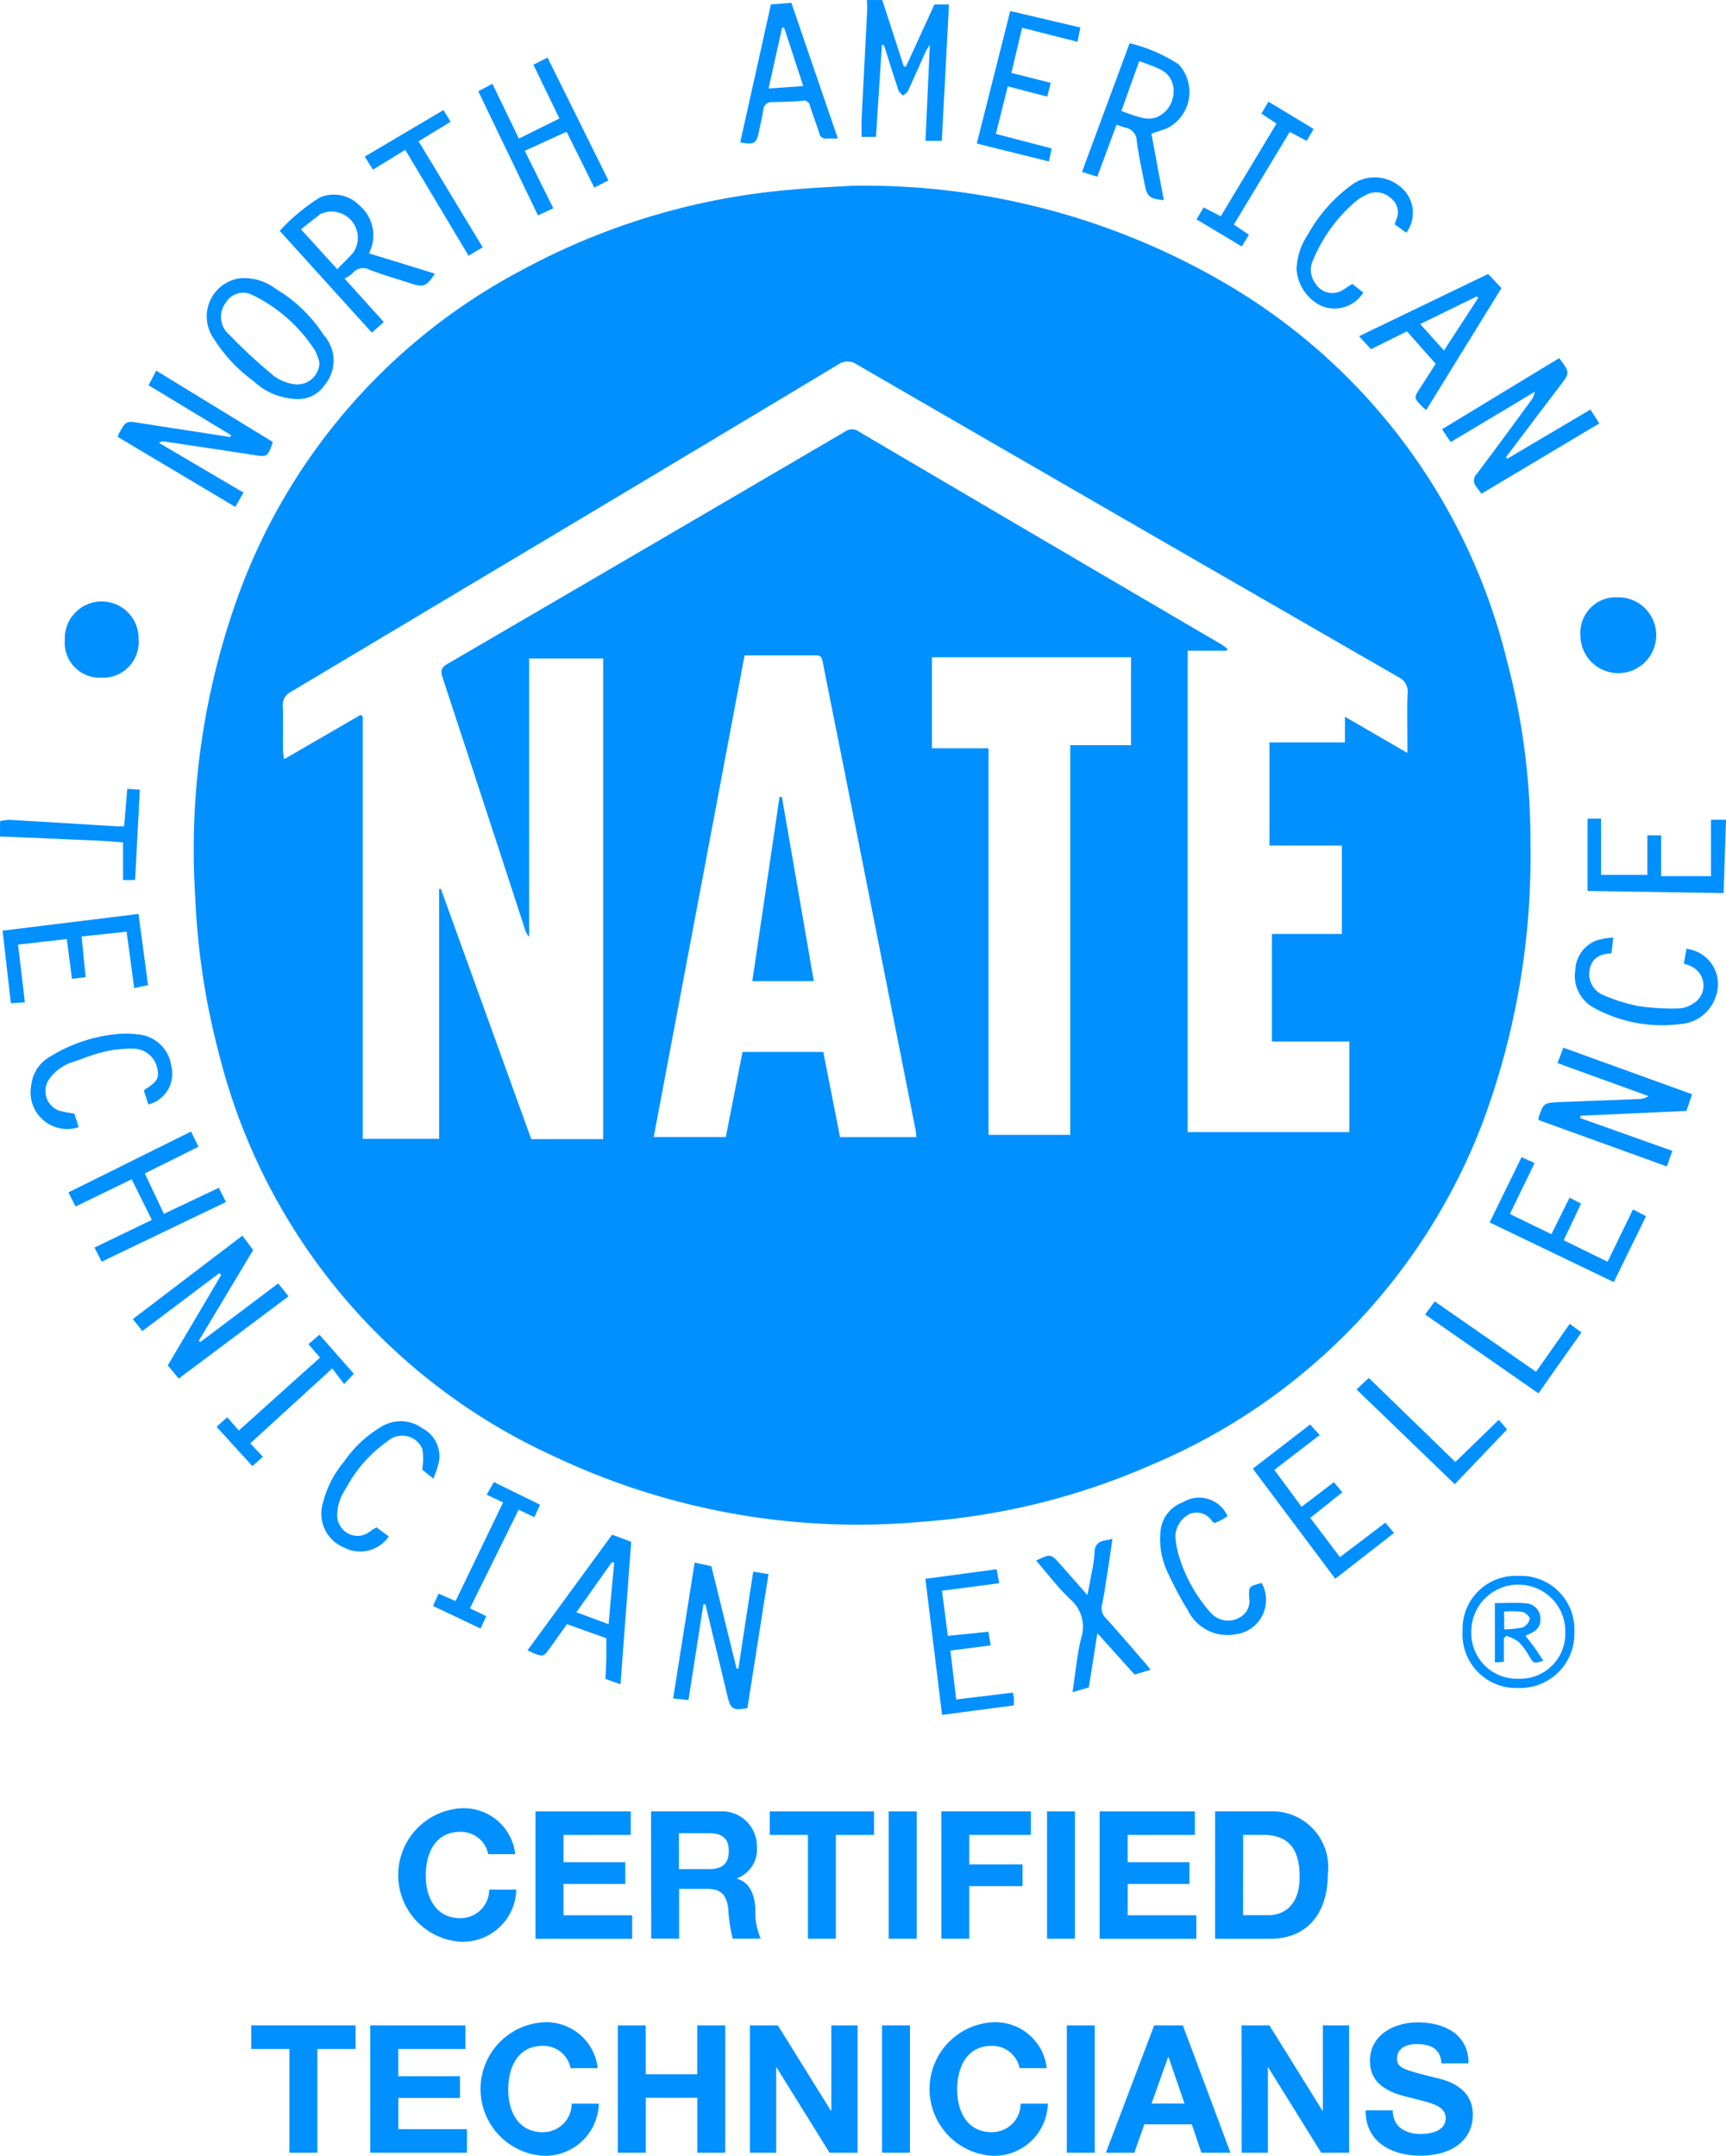 <svg xmlns="http://www.w3.org/2000/svg" width="72.297" height="90.275" viewBox="0 0 72.297 90.275">
  <g id="Layer_1" data-name="Layer 1" transform="translate(0 0)">
    <path id="Path_71" data-name="Path 71" d="M463.874-.028q.453,1.388.9,2.775l.087.021,1.2-2.613h.606c-.1,1.9-.2,3.8-.3,5.712h-.683c.058-1.32.118-2.623.182-4.026-.1.161-.151.238-.19.324-.242.533-.476,1.079-.724,1.609-.038.082-.14.133-.212.2-.064-.072-.16-.135-.188-.219-.21-.631-.407-1.267-.607-1.9h-.087c-.083,1.277-.166,2.553-.249,3.85h-.6c0-.269-.011-.519,0-.768l.234-4.567c.006-.132-.009-.266-.015-.4Z" transform="translate(-426.918 0.03)" fill="#0090ff"/>
    <path id="Path_72" data-name="Path 72" d="M-.028,425.152a1.891,1.891,0,0,1,.39-.054c1.508.086,3.016.18,4.525.271.078,0,.156,0,.282,0,.044-.523.088-1.034.133-1.569l.525.034c-.066,1.275-.13,2.524-.2,3.786H5.124v-1.578c-.364-.027-.693-.058-1.023-.073q-2.065-.091-4.131-.175Z" transform="translate(0.03 -390.766)" fill="#0090ff"/>
    <path id="Path_73" data-name="Path 73" d="M131.816,99.79a29.959,29.959,0,0,1,16,4.287,25.237,25.237,0,0,1,11.457,15.608,29.36,29.36,0,0,1,.982,7.578,31.979,31.979,0,0,1-1.984,11.711,25.345,25.345,0,0,1-13.859,14.364,29,29,0,0,1-9.523,2.387,29.734,29.734,0,0,1-15.536-2.732,25.234,25.234,0,0,1-14.04-16.892,30.626,30.626,0,0,1-.988-6.57,31.248,31.248,0,0,1,1.818-12.616,25.1,25.1,0,0,1,11.945-13.636,28.62,28.62,0,0,1,11.068-3.313C130.19,99.868,131.234,99.827,131.816,99.79Zm20.853,39.629v-3.793h-3.241v-4.507h2.93v-3.7h-3.035V123.1h3.164v-1.077l2.615,1.518v-.479c0-.67-.019-1.34.008-2.008a.669.669,0,0,0-.39-.694q-11.343-6.528-22.669-13.081a.68.68,0,0,0-.8,0q-7.141,4.289-14.293,8.555l-8.617,5.144a.6.6,0,0,0-.344.6c.019.615,0,1.231.008,1.847,0,.11.023.22.041.38l3.21-1.859.089.072V139.7h3.2V129.238l.072-.007,3.785,10.481h3.013V119.585h-3.1v11.657a.844.844,0,0,1-.188-.355q-1.715-5.262-3.444-10.522c-.1-.3-.019-.42.228-.564q8.324-4.85,16.637-9.718a.484.484,0,0,1,.577,0q7.595,4.468,15.2,8.92a2.666,2.666,0,0,1,.234.174l-.021.084H145.9v20.159Zm-25.331-19.965-3.806,20.17h3.02l.7-3.563h3.383c.238,1.207.472,2.392.7,3.567h3.2c-.01-.1-.012-.179-.027-.256q-.4-2.046-.81-4.092l-2.058-10.386c-.338-1.705-.683-3.408-1.02-5.114-.033-.164-.048-.326-.27-.326Zm13.642,20.079V123.215h2.545v-3.682h-8.34v3.811h2.371v16.189Z" transform="translate(-96.15 -92.01)" fill="#0090ff"/>
    <path id="Path_74" data-name="Path 74" d="M69.74,202.1c-.221.624-.234.628-.768.546q-1.882-.288-3.766-.567a.329.329,0,0,0-.234.058l3.536,2.08c-.11.192-.214.373-.342.6l-4.926-2.933c.03-.072.044-.123.069-.169.265-.495.294-.5.841-.414,1.266.2,2.533.39,3.8.59l.04-.078-3.458-2.092.322-.61Z" transform="translate(-58.309 -183.589)" fill="#0090ff"/>
    <path id="Path_75" data-name="Path 75" d="M827.635,563.515c.09-.234.165-.429.247-.645l5.391,1.949c-.078.234-.146.433-.234.7l-4.433.2-.016.1,3.855,1.371-.228.652-5.365-1.938a.394.394,0,0,1-.008-.115c.211-.608.211-.612.926-.641,1.1-.045,2.191-.083,3.286-.129a.7.7,0,0,0,.39-.123Z" transform="translate(-762.397 -518.997)" fill="#0090ff"/>
    <path id="Path_76" data-name="Path 76" d="M779.849,192.39c.455.61.452.608.025,1.169q-1.128,1.481-2.251,2.975l.05.07,3.484-2.062c.119.187.23.362.369.582l-4.935,2.945c-.078-.112-.15-.207-.219-.3a.39.39,0,0,1,.024-.532c.759-1,1.5-2.02,2.245-3.034a.951.951,0,0,0,.193-.409q-1.754,1.052-3.532,2.111l-.361-.537Z" transform="translate(-714.538 -177.393)" fill="#0090ff"/>
    <path id="Path_77" data-name="Path 77" d="M77.9,666.418l-4.6,3.445-.458-.552,2.237-3.785L75,665.448l-3.223,2.424-.4-.5,4.59-3.494.451.6-2.276,3.8.062.056,3.264-2.457Z" transform="translate(-65.814 -612.134)" fill="#0090ff"/>
    <path id="Path_78" data-name="Path 78" d="M365.085,839.893l.639.1q-.445,2.83-.884,5.612c-.6.108-.7.048-.832-.491q-.465-1.924-.923-3.849l-.087-.01c-.207,1.325-.415,2.65-.627,4.013l-.641-.071c.3-1.909.6-3.778.9-5.685l.7.148q.527,2.138,1.057,4.292l.078,0C364.665,842.61,364.869,841.274,365.085,839.893Z" transform="translate(-333.534 -774.076)" fill="#0090ff"/>
    <path id="Path_79" data-name="Path 79" d="M154.064,106.987c.512.156.969.294,1.424.434s.885.274,1.335.415c-.348.537-.468.582-1.013.405-.571-.186-1.151-.349-1.71-.566a.571.571,0,0,0-.733.156,1.552,1.552,0,0,1-.323.211l1.643,1.82-.5.443-3.86-4.262a8.15,8.15,0,0,1,1.686-1.4,1.5,1.5,0,0,1,1.662.344A1.635,1.635,0,0,1,154.064,106.987Zm-2.846-1.009,1.519,1.67c.245-.253.468-.468.67-.691a1.1,1.1,0,0,0-1.361-1.624C151.78,105.53,151.523,105.74,151.218,105.978Z" transform="translate(-138.611 -96.376)" fill="#0090ff"/>
    <path id="Path_80" data-name="Path 80" d="M584.33,27.034q.259,1.388.518,2.784c-.588-.055-.7-.15-.8-.663-.115-.6-.255-1.2-.331-1.814a.575.575,0,0,0-.495-.563,3.4,3.4,0,0,1-.351-.124l-.807,2.182-.641-.2c.662-1.788,1.316-3.56,1.995-5.39a6.673,6.673,0,0,1,2.047.879,1.7,1.7,0,0,1-.489,2.687C584.775,26.888,584.573,26.952,584.33,27.034Zm-.51-3.04c-.254.71-.5,1.393-.747,2.092.312.105.57.217.841.277a1.182,1.182,0,0,0,.581.005,1.162,1.162,0,0,0,.762-1.079.965.965,0,0,0-.589-.961c-.261-.126-.539-.217-.847-.337Z" transform="translate(-536.101 -21.436)" fill="#0090ff"/>
    <path id="Path_81" data-name="Path 81" d="M41.793,607.93l.312.636-2.249,1.117.8,1.693,2.3-1.091.3.595-5.206,2.5c-.109-.216-.2-.39-.3-.592l2.4-1.159-.842-1.7-2.351,1.139-.3-.59Z" transform="translate(-33.791 -560.545)" fill="#0090ff"/>
    <path id="Path_82" data-name="Path 82" d="M260.4,33.47l-1.091-2.251.593-.3,2.549,5.144-.591.3L260.7,34.024l-1.751.8c.4.811.792,1.595,1.193,2.405l-.641.3c-.835-1.743-1.66-3.459-2.5-5.2l.592-.312,1.108,2.295Z" transform="translate(-236.967 -28.508)" fill="#0090ff"/>
    <path id="Path_83" data-name="Path 83" d="M287.3,830.749l-.631-.226c.012-.274.03-.546.036-.824s0-.556,0-.88l-1.648-.588-.7.979c-.285.4-.289.4-.743.214-.059-.025-.115-.057-.207-.1,1.187-1.623,2.359-3.225,3.542-4.841l.8.3Zm-.26-5.09-.1-.027-1.488,2.1,1.348.5C286.876,827.34,286.958,826.5,287.036,825.659Z" transform="translate(-261.309 -760.217)" fill="#0090ff"/>
    <path id="Path_84" data-name="Path 84" d="M114.981,154.3a2.749,2.749,0,0,1-1.806-.74,6.521,6.521,0,0,1-1.686-1.8,1.614,1.614,0,0,1,1.105-2.517,2.2,2.2,0,0,1,1.507.447,6.121,6.121,0,0,1,2.005,1.936,1.586,1.586,0,0,1,.044,2.075A1.321,1.321,0,0,1,114.981,154.3Zm.942-1.523a2.122,2.122,0,0,0-.186-.511,6.471,6.471,0,0,0-2.6-2.313.85.85,0,0,0-1.147.325.985.985,0,0,0,.176,1.347,21.974,21.974,0,0,0,1.846,1.706,1.9,1.9,0,0,0,.8.339A.928.928,0,0,0,115.923,152.778Z" transform="translate(-102.543 -137.59)" fill="#0090ff"/>
    <path id="Path_85" data-name="Path 85" d="M733.18,152.871c-.078-.069-.129-.111-.175-.156-.346-.36-.345-.361-.078-.77l.65-1.013-1.2-1.359-1.51.745-.5-.541,5.408-2.607.557.592Zm.747-2.5,1.434-2.2-.058-.064-2.372,1.161C733.273,149.651,733.574,149.983,733.926,150.373Z" transform="translate(-673.442 -135.697)" fill="#0090ff"/>
    <path id="Path_86" data-name="Path 86" d="M401.926,7.184c-.2,0-.336-.008-.468,0a.272.272,0,0,1-.312-.234c-.123-.381-.268-.755-.39-1.137a.252.252,0,0,0-.316-.212c-.412.037-.828.047-1.242.056a.355.355,0,0,0-.4.344c-.041.291-.115.576-.172.864-.108.531-.2.589-.79.478q.643-2.888,1.285-5.776l.857-.068C400.615,3.359,401.258,5.234,401.926,7.184Zm-1.45-2.2c-.277-.847-.538-1.645-.8-2.443l-.087,0-.565,2.547Z" transform="translate(-366.83 -1.381)" fill="#0090ff"/>
    <path id="Path_87" data-name="Path 87" d="M849.31,322.457a1.484,1.484,0,0,1,1.553-1.567,1.588,1.588,0,1,1-1.553,1.567Z" transform="translate(-783.111 -295.877)" fill="#0090ff"/>
    <path id="Path_88" data-name="Path 88" d="M34.81,325.217A1.546,1.546,0,1,1,37.9,325.2a1.49,1.49,0,0,1-1.559,1.6A1.465,1.465,0,0,1,34.81,325.217Z" transform="translate(-32.095 -298.422)" fill="#0090ff"/>
    <path id="Path_89" data-name="Path 89" d="M853.689,439.79v2.355h1.938V440.49h.578V442.2h2.089v-2.361h.628c-.034,1.013-.067,2.014-.1,3.07l-5.7-.09V439.79Z" transform="translate(-786.625 -405.51)" fill="#0090ff"/>
    <path id="Path_90" data-name="Path 90" d="M559.016,832.917l-.682.2c.118-.779.185-1.524.356-2.245a1.524,1.524,0,0,0-.447-1.643c-.514-.482-.956-1.076-1.433-1.623.595-.29.617-.287,1,.144l1.149,1.3c.063-.334.116-.6.161-.857a5.911,5.911,0,0,0,.136-.91c0-.363.193-.493.506-.533.064-.009.126-.028.243-.055-.065.451-.123.869-.189,1.287-.078.488-.144.979-.245,1.462a.586.586,0,0,0,.161.575c.546.6,1.078,1.226,1.614,1.841.078.089.148.183.258.319l-.671.2-1.559-1.734C559.25,831.44,559.136,832.161,559.016,832.917Z" transform="translate(-513.409 -762.255)" fill="#0090ff"/>
    <path id="Path_91" data-name="Path 91" d="M801.342,624.042l1.739.846.762-1.532.479.253-.726,1.533,1.838.9,1.064-2.192.546.286c-.449.917-.887,1.813-1.35,2.758l-5.2-2.5,1.337-2.732.546.248C802.029,622.622,801.694,623.31,801.342,624.042Z" transform="translate(-738.097 -573.205)" fill="#0090ff"/>
    <path id="Path_92" data-name="Path 92" d="M676.93,770.883l1.9-1.443.362.432-2.461,1.917-3.452-4.61,2.4-1.85.4.442-1.9,1.46,1.144,1.544,1.35-1.03.355.423-1.342,1.073Z" transform="translate(-620.802 -705.677)" fill="#0090ff"/>
    <path id="Path_93" data-name="Path 93" d="M6.554,491.744l-1.884.2c.056.565.111,1.115.17,1.705l-.574.067c-.073-.561-.141-1.086-.216-1.664l-2.042.234c.1.811.188,1.588.286,2.416l-.585.039c-.117-1.013-.23-2-.35-3.04l5.694-.7c.135,1,.267,1.97.4,2.98l-.58.127C6.771,493.327,6.669,492.567,6.554,491.744Z" transform="translate(-1.252 -452.729)" fill="#0090ff"/>
    <path id="Path_94" data-name="Path 94" d="M525.7,11.046l2.338.608c-.038.186-.072.348-.114.546l-3.022-.751c.468-1.846.923-3.663,1.4-5.549l2.936.689c-.04.2-.078.39-.117.6L526.8,6.6l-.449,1.892L528,8.907c-.048.19-.093.361-.147.576L526.2,9.055Z" transform="translate(-483.987 -5.438)" fill="#0090ff"/>
    <path id="Path_95" data-name="Path 95" d="M497.28,843.5l2.983-.4c.038.2.072.373.112.586l-2.4.312c.083.637.161,1.241.246,1.892l1.7-.174.094.571-1.686.219c.078.687.161,1.352.243,2.047l2.373-.287a2.224,2.224,0,0,1,.042.234c.006.078,0,.156,0,.3l-3.008.4C497.749,847.314,497.518,845.438,497.28,843.5Z" transform="translate(-458.519 -777.386)" fill="#0090ff"/>
    <path id="Path_96" data-name="Path 96" d="M627.783,808.234a1.452,1.452,0,0,1-1.091,2.151,1.842,1.842,0,0,1-2-1.008,14.633,14.633,0,0,1-.847-1.588,3.249,3.249,0,0,1-.288-1.8,1.419,1.419,0,0,1,.917-1.127,1.3,1.3,0,0,1,1.883.579c-.086.053-.171.111-.26.156s-.19.089-.28.129a.628.628,0,0,1-.111-.078.761.761,0,0,0-.913-.312,1.076,1.076,0,0,0-.624.952,3.629,3.629,0,0,0,.173.894,6.357,6.357,0,0,0,1.318,2.313.975.975,0,0,0,1.275.141.762.762,0,0,0,.331-.724C627.233,808.38,627.242,808.38,627.783,808.234Z" transform="translate(-574.937 -741.947)" fill="#0090ff"/>
    <path id="Path_97" data-name="Path 97" d="M848.044,503.65c-.032.267-.055.458-.078.665-.468.026-.812.182-.907.656a.951.951,0,0,0,.514,1.069,7.315,7.315,0,0,0,1.514.482,9.408,9.408,0,0,0,1.672.1,1.149,1.149,0,0,0,.632-.205.878.878,0,0,0-.138-1.577c-.069-.037-.146-.058-.254-.1.037-.207.073-.412.109-.614a1.489,1.489,0,0,1,1.222,2.008,1.668,1.668,0,0,1-1.465,1.14,5.937,5.937,0,0,1-3.672-.7,1.512,1.512,0,0,1-.739-1.57,1.375,1.375,0,0,1,.883-1.229A3.645,3.645,0,0,1,848.044,503.65Z" transform="translate(-780.467 -464.393)" fill="#0090ff"/>
    <path id="Path_98" data-name="Path 98" d="M177.522,765.934l-.468-.379a2.662,2.662,0,0,0,.006-.865.919.919,0,0,0-1.451-.328,5.689,5.689,0,0,0-1.759,2,2,2,0,0,0-.356,1.044.872.872,0,0,0,.462.828.828.828,0,0,0,.935-.108,1.98,1.98,0,0,1,.253-.148l.512.378a1.453,1.453,0,0,1-1.879.46,1.521,1.521,0,0,1-.889-1.832,4.267,4.267,0,0,1,.9-1.771,4.931,4.931,0,0,1,1.573-1.464,1.542,1.542,0,0,1,1.7.078,1.327,1.327,0,0,1,.7,1.377A4.947,4.947,0,0,1,177.522,765.934Z" transform="translate(-159.369 -704.015)" fill="#0090ff"/>
    <path id="Path_99" data-name="Path 99" d="M701.329,97.587l-.489-.351c.022-.064.041-.123.062-.182a.743.743,0,0,0-.241-.929A.888.888,0,0,0,699.648,96a2.226,2.226,0,0,0-.468.3,6.509,6.509,0,0,0-1.764,2.448.942.942,0,0,0,.1.956.831.831,0,0,0,1.225.234c.1-.063.2-.129.323-.209l.463.364a1.418,1.418,0,0,1-1.743.564,1.832,1.832,0,0,1-1.053-1.576,2.782,2.782,0,0,1,.479-1.426,6.411,6.411,0,0,1,1.752-2.012,1.647,1.647,0,0,1,2.051-.03A1.4,1.4,0,0,1,701.329,97.587Z" transform="translate(-642.422 -87.842)" fill="#0090ff"/>
    <path id="Path_100" data-name="Path 100" d="M18.7,559.268a1.534,1.534,0,0,1-1.986-1.752,1.564,1.564,0,0,1,.785-1.2,6.485,6.485,0,0,1,2.943-.958,3.651,3.651,0,0,1,.72.023,1.539,1.539,0,0,1,1.417,1.314,1.33,1.33,0,0,1-.96,1.624c-.064-.2-.127-.394-.182-.563.027-.048.031-.065.041-.071.5-.3.609-.483.517-.87a1.031,1.031,0,0,0-.991-.835,5.081,5.081,0,0,0-1.809.3c-.255.078-.5.187-.756.264a1.933,1.933,0,0,0-.935.658.878.878,0,0,0,.39,1.38,4.993,4.993,0,0,0,.624.115Z" transform="translate(-15.405 -512.067)" fill="#0090ff"/>
    <path id="Path_101" data-name="Path 101" d="M200.94,64.847l-.593.351-2.65-4.432-1.354.829L196,61.049l3.295-1.949.3.489-1.341.82Z" transform="translate(-180.721 -54.491)" fill="#0090ff"/>
    <path id="Path_102" data-name="Path 102" d="M121.246,718.453l-3.439,3.139.531.563-.442.39-1.5-1.645.447-.4.486.554,3.4-3.052-.482-.561.457-.4,1.441,1.637-.406.434Z" transform="translate(-107.325 -661.151)" fill="#0090ff"/>
    <path id="Path_103" data-name="Path 103" d="M234.912,801.848l-.241.518-1.991-.945.234-.517.71.312,1.991-4.131-.687-.323.3-.531,1.935.949-.238.525-.658-.316c-.682,1.378-1.358,2.744-2.042,4.131Z" transform="translate(-214.542 -734.169)" fill="#0090ff"/>
    <path id="Path_104" data-name="Path 104" d="M646.351,55.489l-.631-.418c.093-.156.183-.312.293-.5l1.894,1.143-.293.5-.711-.376-2.338,3.88.631.426-.3.492L643,59.5c.1-.175.2-.33.3-.5l.716.371Z" transform="translate(-592.882 -50.314)" fill="#0090ff"/>
    <path id="Path_105" data-name="Path 105" d="M770.543,702.174l1.412-2.008.488.359-1.8,2.551-4.745-3.3.4-.55Z" transform="translate(-706.203 -644.729)" fill="#0090ff"/>
    <path id="Path_106" data-name="Path 106" d="M733.116,744.751,729,740.782l.513-.482,3.627,3.52,1.817-1.764.349.4Z" transform="translate(-672.179 -682.598)" fill="#0090ff"/>
    <path id="Path_107" data-name="Path 107" d="M790.674,849.015a2.27,2.27,0,0,1-2.367,2.346,2.243,2.243,0,0,1-2.314-2.391,2.216,2.216,0,0,1,2.326-2.3A2.24,2.24,0,0,1,790.674,849.015Zm-2.356-1.982A1.967,1.967,0,0,0,786.357,849a1.91,1.91,0,0,0,1.98,1.974,1.887,1.887,0,0,0,1.957-1.948,1.953,1.953,0,0,0-1.977-1.99Z" transform="translate(-724.729 -780.676)" fill="#0090ff"/>
    <path id="Path_108" data-name="Path 108" d="M404.28,435.818c.383-2.592.762-5.151,1.14-7.711l.1-.007,1.335,7.716Z" transform="translate(-372.768 -394.731)" fill="#0090ff"/>
    <path id="Path_109" data-name="Path 109" d="M803.7,862.625v.987l-.378.023V861.15c.436,0,.857-.027,1.281.008a.639.639,0,0,1,.624.613c.027.331-.115.527-.488.684-.036.016-.069.034-.134.067.135.176.267.338.39.509s.234.352.355.533c-.408.133-.4.126-.6-.208a2.731,2.731,0,0,0-.455-.6,1.872,1.872,0,0,0-.5-.234Zm.013-.376a3.682,3.682,0,0,0,.77-.078.529.529,0,0,0,.3-.355c.014-.083-.182-.27-.306-.295a4.09,4.09,0,0,0-.768-.014Z" transform="translate(-740.706 -794.02)" fill="#0090ff"/>
    <path id="Path_110" data-name="Path 110" d="M217.53,973.469a1.167,1.167,0,0,0-1.169-.935c-1.053,0-1.449.9-1.449,1.83,0,.889.4,1.785,1.449,1.785a1.2,1.2,0,0,0,1.21-1.195h1.135a2.244,2.244,0,0,1-2.345,2.182,2.8,2.8,0,0,1,0-5.586,2.166,2.166,0,0,1,2.3,1.919Z" transform="translate(-197.079 -895.824)" fill="#0090ff"/>
    <path id="Path_111" data-name="Path 111" d="M287.76,973.18h3.988v.985h-2.815v1.143h2.587v.912h-2.587v1.311h2.875v.985H287.76Z" transform="translate(-265.329 -897.327)" fill="#0090ff"/>
    <path id="Path_112" data-name="Path 112" d="M349.85,973.18h2.876a1.463,1.463,0,0,1,1.559,1.471,1.3,1.3,0,0,1-.843,1.337V976c.574.156.739.7.779,1.247a2.788,2.788,0,0,0,.224,1.262h-1.175a6.382,6.382,0,0,1-.186-1.277c-.083-.56-.3-.807-.889-.807h-1.169v2.083h-1.169Zm1.169,2.416H352.3c.53,0,.807-.225.807-.762,0-.515-.277-.739-.807-.739h-1.281Z" transform="translate(-322.58 -897.327)" fill="#0090ff"/>
    <path id="Path_113" data-name="Path 113" d="M415.269,974.165h-1.6v-.985h4.369v.985h-1.6v4.347h-1.169Z" transform="translate(-381.426 -897.327)" fill="#0090ff"/>
    <path id="Path_114" data-name="Path 114" d="M477.58,973.18h1.173v5.332H477.58Z" transform="translate(-440.355 -897.327)" fill="#0090ff"/>
    <path id="Path_115" data-name="Path 115" d="M505.85,973.18H509.6v.985h-2.581V975.4h2.233v.911h-2.233v2.2h-1.169Z" transform="translate(-466.421 -897.327)" fill="#0090ff"/>
    <path id="Path_116" data-name="Path 116" d="M562.67,973.18h1.169v5.332H562.67Z" transform="translate(-518.813 -897.327)" fill="#0090ff"/>
    <path id="Path_117" data-name="Path 117" d="M590.94,973.18h3.988v.985h-2.814v1.143H594.7v.912h-2.585v1.311h2.875v.985H590.94Z" transform="translate(-544.879 -897.327)" fill="#0090ff"/>
    <path id="Path_118" data-name="Path 118" d="M653,973.18h2.3a2.339,2.339,0,0,1,2.42,2.636c0,1.546-.792,2.7-2.42,2.7H653Zm1.169,4.347h1.046c.68,0,1.325-.419,1.325-1.6,0-1.076-.38-1.763-1.539-1.763h-.827Z" transform="translate(-602.102 -897.327)" fill="#0090ff"/>
    <path id="Path_119" data-name="Path 119" d="M136.6,1089.146H135v-.986h4.369v.986h-1.6v4.347H136.6Z" transform="translate(-124.476 -1003.346)" fill="#0090ff"/>
    <path id="Path_120" data-name="Path 120" d="M198.94,1088.16h3.988v.986h-2.814v1.143H202.7v.911h-2.584v1.307h2.875v.986H198.94Z" transform="translate(-183.432 -1003.346)" fill="#0090ff"/>
    <path id="Path_121" data-name="Path 121" d="M261.846,1088.45a1.165,1.165,0,0,0-1.165-.935c-1.053,0-1.449.9-1.449,1.83,0,.889.4,1.785,1.449,1.785a1.2,1.2,0,0,0,1.21-1.195h1.136a2.244,2.244,0,0,1-2.345,2.182,2.8,2.8,0,0,1,0-5.587,2.168,2.168,0,0,1,2.3,1.92Z" transform="translate(-237.944 -1001.843)" fill="#0090ff"/>
    <path id="Path_122" data-name="Path 122" d="M332,1088.16h1.169v2.047h2.159v-2.047H336.5v5.333h-1.169v-2.3h-2.159v2.3H332Z" transform="translate(-306.121 -1003.346)" fill="#0090ff"/>
    <path id="Path_123" data-name="Path 123" d="M403,1088.16h1.169l2.226,3.578h.015v-3.578h1.1v5.333h-1.175l-2.218-3.57H404.1v3.57H403Z" transform="translate(-371.588 -1003.346)" fill="#0090ff"/>
    <path id="Path_124" data-name="Path 124" d="M474,1088.16h1.169v5.333H474Z" transform="translate(-437.054 -1003.346)" fill="#0090ff"/>
    <path id="Path_125" data-name="Path 125" d="M503.117,1088.45a1.165,1.165,0,0,0-1.165-.935c-1.053,0-1.449.9-1.449,1.83,0,.889.4,1.785,1.449,1.785a1.2,1.2,0,0,0,1.21-1.195H504.3a2.245,2.245,0,0,1-2.345,2.182,2.8,2.8,0,0,1,0-5.587,2.168,2.168,0,0,1,2.3,1.92Z" transform="translate(-460.409 -1001.843)" fill="#0090ff"/>
    <path id="Path_126" data-name="Path 126" d="M573.31,1088.16h1.169v5.333H573.31Z" transform="translate(-528.624 -1003.346)" fill="#0090ff"/>
    <path id="Path_127" data-name="Path 127" d="M596.314,1088.16h1.2l1.994,5.333h-1.217l-.4-1.188H595.9l-.418,1.188H594.29Zm-.112,3.274h1.382l-.672-1.956H596.9Z" transform="translate(-547.968 -1003.346)" fill="#0090ff"/>
    <path id="Path_128" data-name="Path 128" d="M667.21,1088.16h1.165l2.226,3.578h.015v-3.578h1.1v5.333h-1.169l-2.218-3.57h-.015v3.57h-1.1Z" transform="translate(-615.205 -1003.346)" fill="#0090ff"/>
    <path id="Path_129" data-name="Path 129" d="M735.032,1090.22c0,.709.553.986,1.18.986.411,0,1.038-.12,1.038-.665,0-.582-.807-.665-1.584-.881-.792-.194-1.591-.53-1.591-1.516,0-1.1,1.031-1.613,1.995-1.613,1.113,0,2.136.486,2.136,1.715h-1.135c-.037-.634-.486-.807-1.053-.807-.374,0-.807.156-.807.6,0,.411.254.468,1.591.807.4.09,1.583.352,1.583,1.553,0,.979-.761,1.715-2.218,1.715-1.18,0-2.292-.583-2.27-1.9Z" transform="translate(-676.693 -1001.843)" fill="#0090ff"/>
  </g>
</svg>
